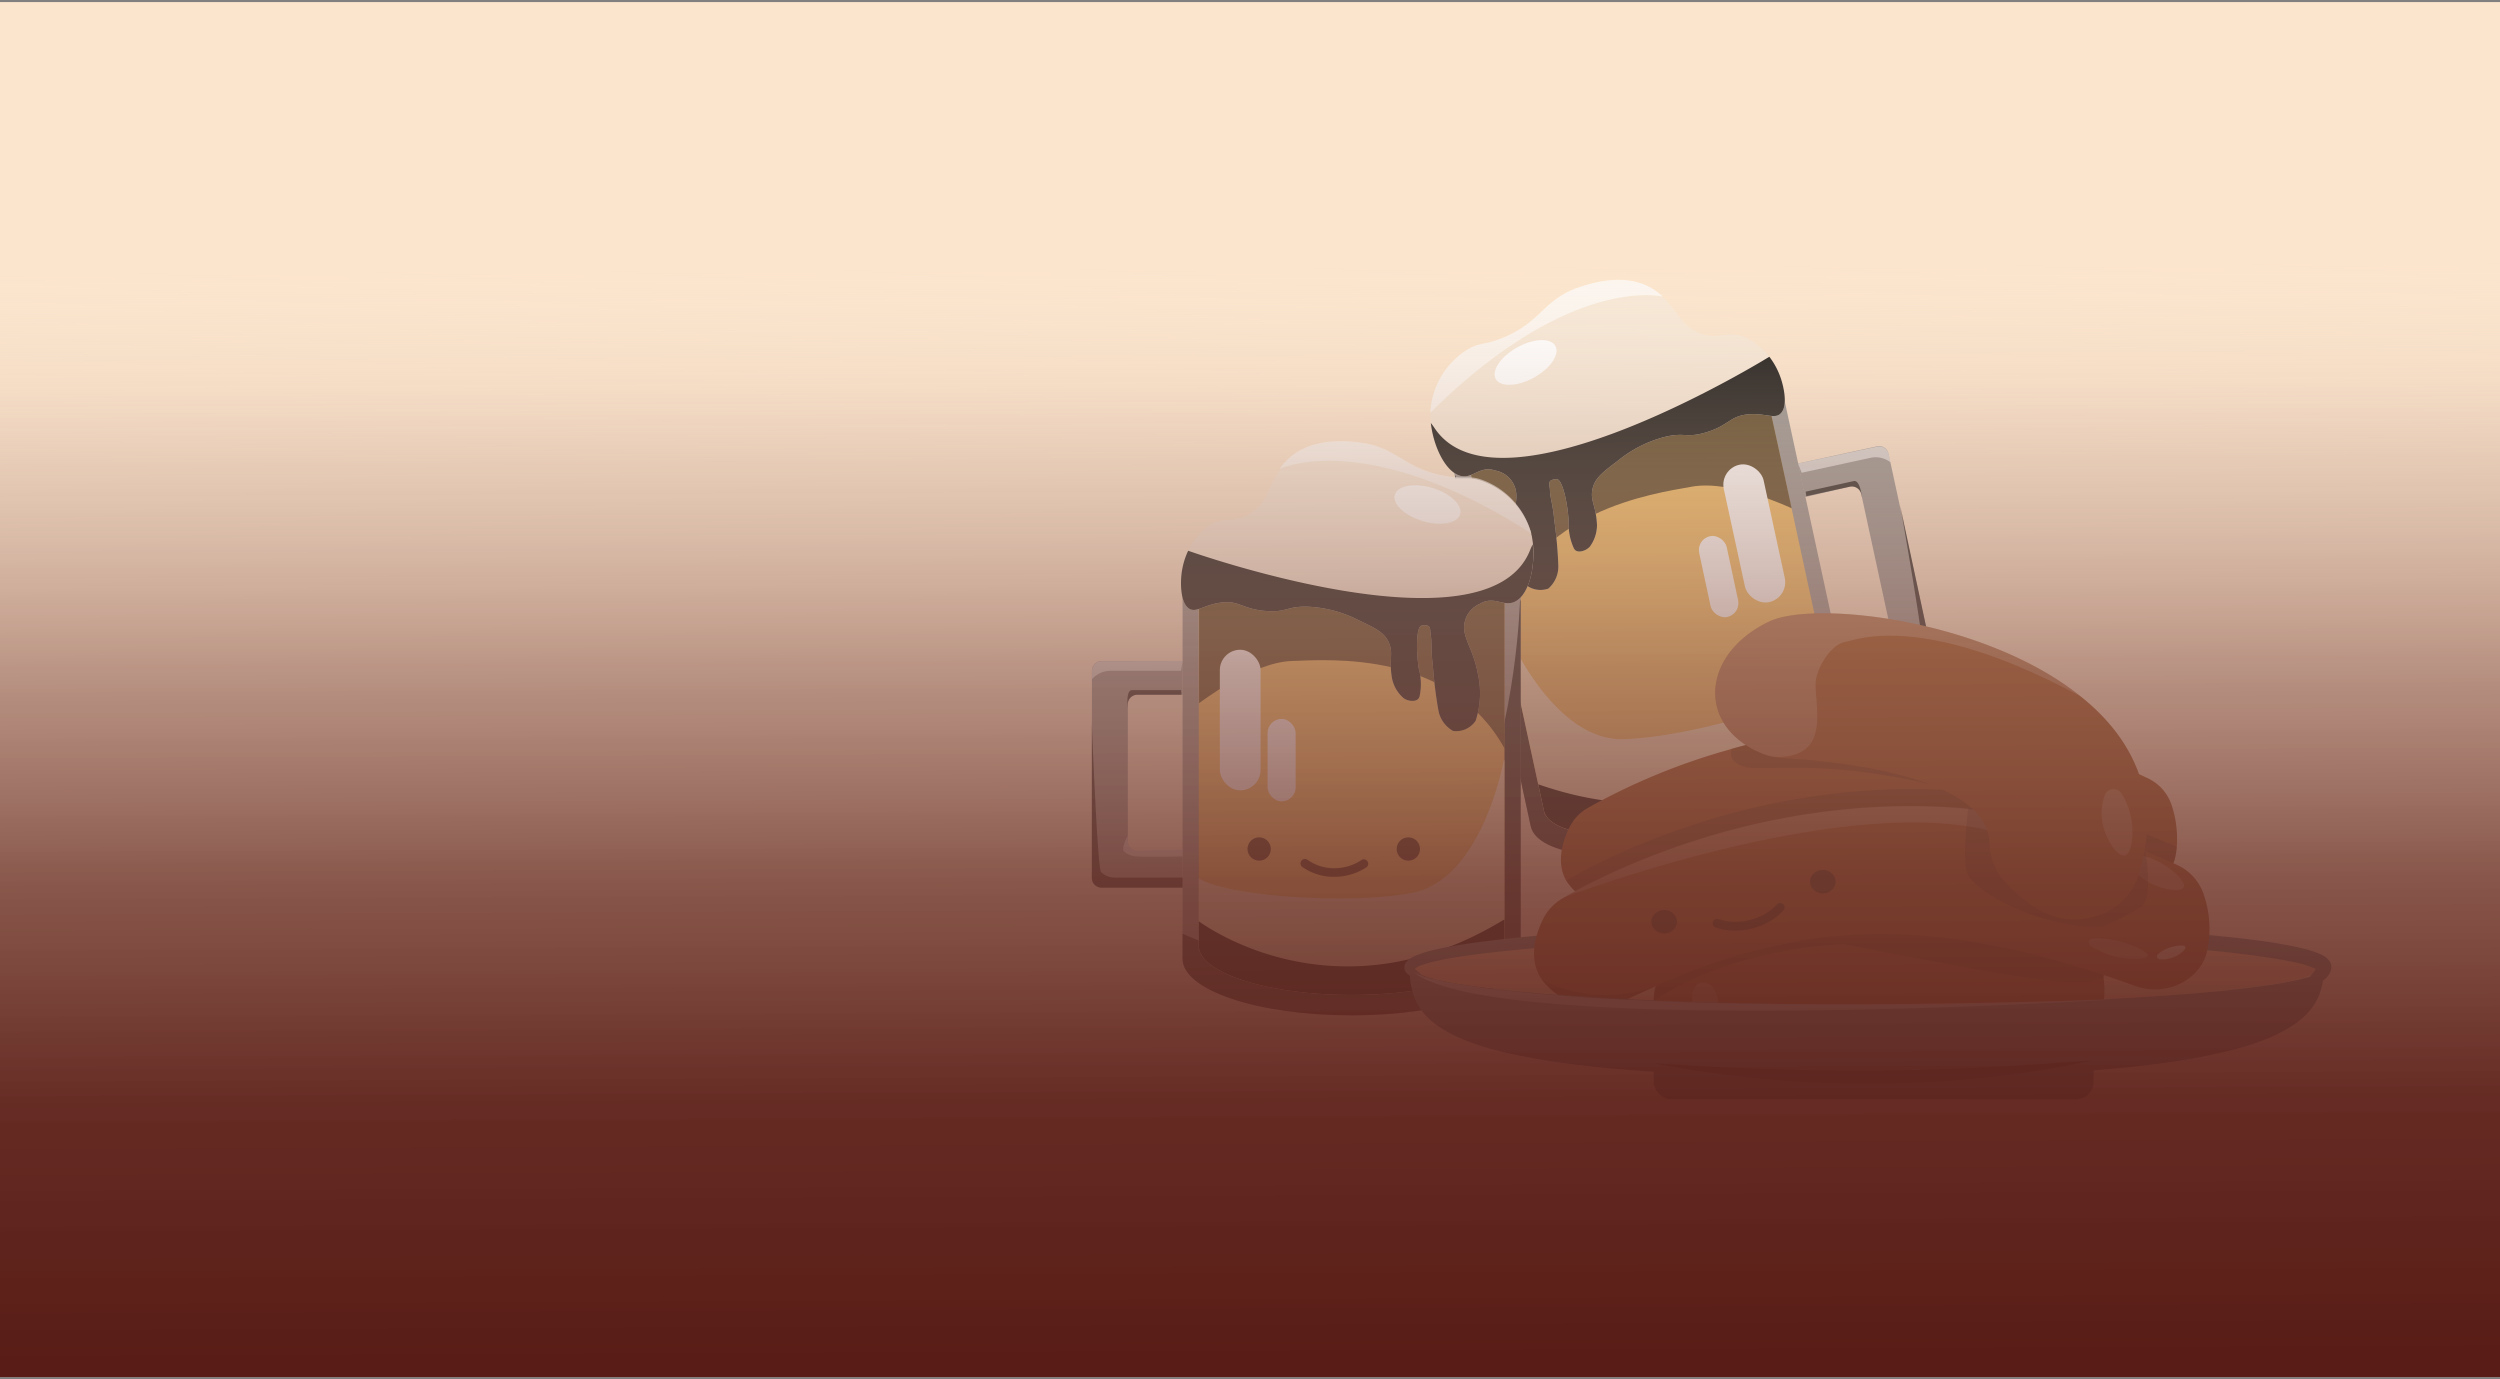 <svg xmlns="http://www.w3.org/2000/svg" xmlns:xlink="http://www.w3.org/1999/xlink" viewBox="0 0 300 165.5"><rect x="0" y="0" width="300" height="165.5" fill="#808080" stroke="none"/><defs><style>.cls-1{isolation:isolate;}.cls-2{fill:#fce5cd;}.cls-3{fill:#969390;}.cls-4{opacity:0.73;}.cls-10,.cls-11,.cls-16,.cls-17,.cls-18,.cls-19,.cls-4,.cls-6{mix-blend-mode:soft-light;}.cls-5{fill:#efbb60;}.cls-6{opacity:0.62;}.cls-7{fill:#fff;}.cls-8{fill:#f2ac5f;}.cls-9{fill:#f7e8d7;}.cls-11{opacity:0.9;}.cls-12{fill:#3f240f;}.cls-13{fill:#edc094;}.cls-14{fill:#587575;}.cls-15{fill:#984d18;}.cls-16{opacity:0.23;}.cls-17{opacity:0.59;}.cls-18{opacity:0.52;}.cls-19{opacity:0.49;}.cls-20{fill:url(#linear-gradient);}</style><linearGradient id="linear-gradient" x1="150.37" y1="168.62" x2="149.66" y2="2.17" gradientUnits="userSpaceOnUse"><stop offset="0.03" stop-color="#591c16"/><stop offset="0.22" stop-color="#5f241d" stop-opacity="0.96"/><stop offset="0.38" stop-color="#733c33" stop-opacity="0.84"/><stop offset="0.53" stop-color="#936459" stop-opacity="0.64"/><stop offset="0.68" stop-color="#c09d8d" stop-opacity="0.36"/><stop offset="0.82" stop-color="#fae5cf" stop-opacity="0"/></linearGradient></defs><g class="cls-1"><g id="Layer_1" data-name="Layer 1"><rect class="cls-2" y="0.25" width="300" height="165"/><path class="cls-3" d="M173.91,54l9.77,45.1c.8,3.66,10.32,4.71,21.27,2.34s19.19-7.27,18.39-10.94l-9.77-45.1Z"/><g class="cls-4"><path d="M174.6,57.22l9.08,41.91c.8,3.66,10.32,4.71,21.27,2.34s19.19-7.27,18.39-10.94l-.63-2.93C188,113,174.63,57,174.63,57Z"/></g><path class="cls-5" d="M176.1,55l9.16,42.23a1.74,1.74,0,0,0,.17.5c1.44,2.76,9.63,3.39,19,1.36s16.56-6,16.73-9.11a1.83,1.83,0,0,0,0-.52L212,47.21Z"/><g class="cls-6"><path class="cls-7" d="M180.55,75.5l4.71,21.71a1.74,1.74,0,0,0,.17.5c1.44,2.76,9.63,3.39,19,1.36s16.56-6,16.73-9.11a1.83,1.83,0,0,0,0-.52l-1.71-7.89-.06.06c-2.07,2.35-15.81,6.78-24.49,7.09s-14.25-13.28-14.25-13.28Z"/></g><path class="cls-8" d="M221.12,89.44a1.83,1.83,0,0,1,0,.52h.07Z"/><path class="cls-8" d="M185.26,97.21l.11.51h.06A1.74,1.74,0,0,1,185.26,97.21Z"/><g class="cls-6"><path d="M176.1,55l4.13,19.07c3.87-12.82,18-14.81,22.79-15.67S215,61,215,61l-3-13.77Z"/></g><path class="cls-3" d="M220.55,77.73l.13.58,0,.23.8,3.63L231,80.1a1.15,1.15,0,0,0,.89-1.37l-5.27-24.29a1.15,1.15,0,0,0-1.37-.88l-9.51,2.06.86,4,.13,0L222,58.4a1.15,1.15,0,0,1,1.35.89l3.48,16.06a1.16,1.16,0,0,1-.91,1.38l-5.31,1Z"/><path class="cls-9" d="M175.18,57.08c1.54.47,2.35-1.27,4.27-.61a3.06,3.06,0,0,1,2.31,1.92c.63,1.56-.38,3.16-.3,6.17A10.6,10.6,0,0,0,182.9,70a2.81,2.81,0,0,0,2.9.63A3.51,3.51,0,0,0,187,67.88a52.92,52.92,0,0,0-.49-5.47c-.17-1.91-.49-2.63-.52-3.57,0-.7-.45-1.28.83-1.34.57,0,1.24,2.3,1.42,5a7.08,7.08,0,0,0,.64,3.34c.39.67,1.54.22,1.93-.28a4.4,4.4,0,0,0,.83-2.53c-.1-2.35-.79-2.83-.57-4.19s1.14-2.1,3-3.49a14.71,14.71,0,0,1,5.51-2.87c2.62-.68,2.68.14,5.13-.59,2.82-.85,2.87-2,5.14-2.17,2.09-.17,3.21.69,3.93-.22s.27-2.85.1-3.49a8.91,8.91,0,0,0-1.56-3.2,7.61,7.61,0,0,0-2.63-2.21c-2.49-1.22-3.45.41-5.94-.72-2.06-.93-2.34-2.46-4.2-4.24-2.89-2.79-7-2.23-10.39-1-4.2,1.59-4.28,4.35-9.53,6.22-1.67.59-2.29.33-3.62,1.21a9.4,9.4,0,0,0-4.34,7.47v.41c0,.27,0,.55.06.82C172,53.51,173.4,56.53,175.18,57.08Z"/><g class="cls-10"><path d="M184.59,94.12l.67,3.09a1.74,1.74,0,0,0,.17.5c1.44,2.76,9.63,3.39,19,1.36s16.56-6,16.73-9.11a1.83,1.83,0,0,0,0-.52l-.62-2.87c-1.46,1.62-14.32,15-35.73,7.62Z"/></g><g class="cls-11"><path d="M175.18,57.08c1.54.47,2.35-1.27,4.27-.61a3.06,3.06,0,0,1,2.31,1.92c.63,1.56-.38,3.16-.3,6.17A10.6,10.6,0,0,0,182.9,70a2.81,2.81,0,0,0,2.9.63A3.51,3.51,0,0,0,187,67.88a52.92,52.92,0,0,0-.49-5.47c-.17-1.91-.49-2.63-.52-3.57,0-.7-.45-1.28.83-1.34.57,0,1.24,2.3,1.42,5a7.08,7.08,0,0,0,.64,3.34c.39.67,1.54.22,1.93-.28a4.4,4.4,0,0,0,.83-2.53c-.1-2.35-.79-2.83-.57-4.19s1.14-2.1,3-3.49a14.71,14.71,0,0,1,5.51-2.87c2.62-.68,2.68.14,5.13-.59,2.82-.85,2.87-2,5.14-2.17,2.09-.17,3.21.69,3.93-.22s.27-2.85.1-3.49a8.91,8.91,0,0,0-1.56-3.2S180,62.82,172.2,51.45c-.17-.26-.34-.49-.5-.69C172,53.51,173.4,56.53,175.18,57.08Z"/></g><g class="cls-6"><path class="cls-7" d="M171.64,49.53c16.84-16.7,27.88-13.94,27.88-13.94-2.89-2.79-7-2.23-10.39-1-4.2,1.59-4.28,4.35-9.53,6.22-1.67.59-2.29.33-3.62,1.21A9.4,9.4,0,0,0,171.64,49.53Z"/></g><g class="cls-10"><rect class="cls-7" x="208.07" y="55.57" width="4.89" height="16.87" rx="2.45" transform="translate(429.81 81.97) rotate(167.77)"/></g><g class="cls-10"><rect class="cls-7" x="204.98" y="64.82" width="3.37" height="9.89" rx="1.69" transform="matrix(-0.98, 0.21, -0.21, -0.98, 423.42, 94.16)"/></g><g class="cls-4"><path d="M221.28,81l.25,1.16L231,80.1a1.15,1.15,0,0,0,.89-1.37L228,60.56c.06.25,3.06,17.3,2.72,17.72a2.33,2.33,0,0,1-1.43,1Z"/></g><g class="cls-6"><path class="cls-7" d="M220.73,78.54h0c.12,0,4.49-.89,5.32-1.15a2.39,2.39,0,0,0,1.41-.91c.34-.42-.82-1.77-.82-1.77l.14.64a1.16,1.16,0,0,1-.91,1.38l-5.31,1,.12.58v0Z"/></g><g class="cls-6"><path class="cls-7" d="M215.77,55.62l.43,1.11,8.4-1.82a2.91,2.91,0,0,1,2.26.57l0,0-.23-1a1.15,1.15,0,0,0-1.37-.88Z"/></g><g class="cls-4"><path d="M216.76,59.54,222,58.4a1.15,1.15,0,0,1,1.35.89l.1.44s-.22-2.18-1-2L216.68,59Z"/></g><g class="cls-10"><ellipse class="cls-7" cx="183.07" cy="43.5" rx="4.09" ry="2.07" transform="translate(1.83 94.08) rotate(-28.96)"/></g><path class="cls-3" d="M182.48,68.9v46.15c0,3.75-9.08,6.79-20.29,6.79s-20.28-3-20.28-6.79V68.9Z"/><g class="cls-4"><path d="M182.48,72.17v42.88c0,3.75-9.08,6.79-20.29,6.79s-20.28-3-20.28-6.79v-3c39.29,17.46,40.49-40.12,40.49-40.12Z"/></g><path class="cls-5" d="M180.54,70.3v43.21a1.81,1.81,0,0,1-.07.52c-.82,3-8.69,5.36-18.28,5.36S144.74,117,143.92,114a1.81,1.81,0,0,1-.07-.52V70.3Z"/><g class="cls-6"><path class="cls-7" d="M180.54,91.29v22.22a1.81,1.81,0,0,1-.07.52c-.82,3-8.69,5.36-18.28,5.36S144.74,117,143.92,114a1.81,1.81,0,0,1-.07-.52v-8.07l.07,0c2.51,1.87,16.88,3.29,25.44,1.75s11.11-16,11.11-16Z"/></g><path class="cls-8" d="M143.85,113.51a1.81,1.81,0,0,0,.07.52h-.07Z"/><path class="cls-8" d="M180.54,113.51V114h-.07A1.81,1.81,0,0,0,180.54,113.51Z"/><g class="cls-6"><path d="M180.54,70.3V89.81C174.05,78.1,159.79,79.15,155,79.32s-11.11,5.07-11.11,5.07V70.3Z"/></g><path class="cls-3" d="M141.92,102v4.55h-9.73a1.16,1.16,0,0,1-1.16-1.16V80.48a1.16,1.16,0,0,1,1.16-1.16h9.73v4.05h-.14l-5.31,0a1.15,1.15,0,0,0-1.13,1.16v16.43a1.14,1.14,0,0,0,1.18,1.15l5.4-.14Z"/><path class="cls-9" d="M181.89,72.15c-1.41.79-2.57-.74-4.3.31a3.1,3.1,0,0,0-1.86,2.37c-.28,1.66,1.05,3,1.61,6a10.68,10.68,0,0,1-.26,5.66,2.82,2.82,0,0,1-2.7,1.23,3.58,3.58,0,0,1-1.77-2.46,51.93,51.93,0,0,1-.67-5.46c-.25-1.9-.09-2.67-.25-3.6-.13-.69.16-1.33-1.1-1.13-.57.09-.72,2.52-.34,5.15a7,7,0,0,1,.09,3.39c-.24.74-1.46.54-1.94.14a4.23,4.23,0,0,1-1.35-2.3c-.41-2.31.17-2.93-.34-4.22s-1.56-1.81-3.63-2.78a14.73,14.73,0,0,0-6-1.64c-2.71-.11-2.59.71-5.15.51-2.93-.23-3.22-1.32-5.48-1-2.07.28-3,1.35-3.88.62s-.87-2.73-.84-3.39a9,9,0,0,1,.85-3.46,7.54,7.54,0,0,1,2.1-2.72c2.18-1.71,3.45-.32,5.65-1.95,1.82-1.35,1.77-2.9,3.21-5,2.24-3.34,6.38-3.67,9.95-3.14,4.44.66,5.11,3.34,10.63,4.06,1.76.23,2.31-.16,3.8.41A9.45,9.45,0,0,1,183.75,64c0,.13.06.27.08.4s.09.54.12.82C184.24,68,183.51,71.25,181.89,72.15Z"/><g class="cls-10"><path d="M180.54,110.35v3.16a1.81,1.81,0,0,1-.07.52c-.82,3-8.69,5.36-18.28,5.36S144.74,117,143.92,114a1.81,1.81,0,0,1-.07-.52v-2.93c1.76,1.27,17.17,11.61,36.52-.13Z"/></g><g class="cls-11"><path d="M181.89,72.15c-1.41.79-2.57-.74-4.3.31a3.1,3.1,0,0,0-1.86,2.37c-.28,1.66,1.05,3,1.61,6a10.68,10.68,0,0,1-.26,5.66,2.82,2.82,0,0,1-2.7,1.23,3.58,3.58,0,0,1-1.77-2.46,51.93,51.93,0,0,1-.67-5.46c-.25-1.9-.09-2.67-.25-3.6-.13-.69.16-1.33-1.1-1.13-.57.09-.72,2.52-.34,5.15a7,7,0,0,1,.09,3.39c-.24.74-1.46.54-1.94.14a4.23,4.23,0,0,1-1.35-2.3c-.41-2.31.17-2.93-.34-4.22s-1.56-1.81-3.63-2.78a14.73,14.73,0,0,0-6-1.64c-2.71-.11-2.59.71-5.15.51-2.93-.23-3.22-1.32-5.48-1-2.07.28-3,1.35-3.88.62s-.87-2.73-.84-3.39a9,9,0,0,1,.85-3.46s35.81,12.77,41,0c.11-.29.23-.54.34-.77C184.24,68,183.51,71.25,181.89,72.15Z"/></g><g class="cls-6"><path class="cls-7" d="M183.75,64c-20-12.76-30.2-7.72-30.2-7.72,2.24-3.34,6.38-3.67,9.95-3.14,4.44.66,5.11,3.34,10.63,4.06,1.76.23,2.31-.16,3.8.41A9.45,9.45,0,0,1,183.75,64Z"/></g><g class="cls-10"><rect class="cls-7" x="146.38" y="77.97" width="4.89" height="16.87" rx="2.45"/></g><g class="cls-10"><rect class="cls-7" x="152.11" y="86.27" width="3.37" height="9.89" rx="1.69"/></g><g class="cls-4"><path d="M141.91,105.31v1.19h-9.73a1.16,1.16,0,0,1-1.16-1.16V86.74c0,.26.68,17.55,1.1,17.89a2.31,2.31,0,0,0,1.61.68Z"/></g><g class="cls-6"><path class="cls-7" d="M141.92,102.78h0c-.13,0-4.58.08-5.45,0a2.47,2.47,0,0,1-1.57-.59c-.42-.34.43-1.91.43-1.91v.66a1.14,1.14,0,0,0,1.18,1.15l5.4-.14v.83Z"/></g><g class="cls-6"><path class="cls-7" d="M141.91,79.32l-.18,1.18h-8.6a3,3,0,0,0-2.09,1l0,0v-1a1.16,1.16,0,0,1,1.16-1.16Z"/></g><g class="cls-4"><path d="M141.77,83.37l-5.31,0a1.15,1.15,0,0,0-1.13,1.16V85s-.26-2.18.5-2.18h5.9Z"/></g><g class="cls-10"><ellipse class="cls-7" cx="171.31" cy="60.55" rx="2.07" ry="4.09" transform="translate(64 207.17) rotate(-73.27)"/></g><circle class="cls-12" cx="151.1" cy="101.88" r="1.4"/><circle class="cls-12" cx="169" cy="101.88" r="1.4"/><path class="cls-12" d="M160.12,105.22a6.53,6.53,0,0,1-3.86-1.2.53.53,0,0,1-.08-.74.53.53,0,0,1,.74-.09,5.49,5.49,0,0,0,3.2,1,5.88,5.88,0,0,0,3.28-1,.53.53,0,0,1,.63.84A6.93,6.93,0,0,1,160.12,105.22Z"/><ellipse class="cls-13" cx="223.96" cy="116.17" rx="54.37" ry="4.4"/><path class="cls-14" d="M170.54,117.58a2.66,2.66,0,0,1-1-.28,2.33,2.33,0,0,1-.45-.27l-.22-.19a1.18,1.18,0,0,1-.23-.29,1.16,1.16,0,0,1-.11-.27s0-.06,0-.1v-.1s0-.1,0-.15a1.23,1.23,0,0,1,.2-.46,1.83,1.83,0,0,1,.5-.45,4.65,4.65,0,0,1,.93-.45A15.38,15.38,0,0,1,172,114c.6-.14,1.19-.26,1.79-.37,2.39-.44,4.78-.74,7.18-1,4.79-.51,9.58-.84,14.38-1.1,9.6-.51,19.21-.73,28.81-.78q7.22,0,14.41.14c4.81.1,9.61.24,14.41.49s9.6.56,14.4,1.06c2.4.25,4.8.54,7.2,1,.6.11,1.2.24,1.81.39a12.56,12.56,0,0,1,1.84.58,5.4,5.4,0,0,1,.49.23,3.17,3.17,0,0,1,.54.38,1.81,1.81,0,0,1,.3.35,1.31,1.31,0,0,1,.11,1.18l-.08.18-.08.15a2.34,2.34,0,0,1-.88.86,2,2,0,0,1-1.11.28l-.28-.9a5.37,5.37,0,0,0,.47-.56,2.84,2.84,0,0,0,.28-.49l0,0s0,0,0,0,0,0,0,.11a.4.4,0,0,0,.06.21s0,0,0,0a1.38,1.38,0,0,0-.2-.13l-.32-.15a11.26,11.26,0,0,0-1.58-.5c-.56-.14-1.14-.25-1.71-.36-2.32-.43-4.69-.72-7.06-1-4.75-.48-9.53-.79-14.31-1-9.56-.48-19.14-.7-28.73-.72s-19.17.11-28.74.54c-4.78.22-9.56.51-14.32,1-2.37.24-4.75.51-7.08.92-.58.1-1.16.22-1.73.35a13.92,13.92,0,0,0-1.66.47,3.41,3.41,0,0,0-.69.32.74.74,0,0,0-.17.14s0,0,0,0a.08.08,0,0,0,0,0s0-.07,0-.09a.14.14,0,0,0,0-.06l0,.07.1.12.27.26.63.55Z"/><path class="cls-15" d="M252.35,121a3.54,3.54,0,0,1-.29.75c-.93,1.74-3.22,2.4-5.44,1.91-18.27-4.1-30.56-3.77-41.13,1.29a4.67,4.67,0,0,1-3.54.17,5,5,0,0,1-3-2.58,5.45,5.45,0,0,1-.49-2.19,7.7,7.7,0,0,1,.23-2,6.92,6.92,0,0,1,.49-1.35,4,4,0,0,1,1.59-1.65,55.84,55.84,0,0,1,11.28-4.8,56.78,56.78,0,0,1,11.57-2.3,51.09,51.09,0,0,1,26.24,4.43,4,4,0,0,1,2.23,2.48,10.93,10.93,0,0,1,.35,1.84c0,.13,0,.26,0,.39A12,12,0,0,1,252.35,121Z"/><path class="cls-15" d="M261.21,101.63A8.19,8.19,0,0,1,261,103c-.83,3.08-4.43,4.77-7.67,3.68l-.17,0a96.93,96.93,0,0,0-17.27-4.75c-16.81-2.85-27.94,1.22-39,6.51a6.35,6.35,0,0,1-4.84.24,7.29,7.29,0,0,1-4.1-3c-1.26-2.22-.41-4.78.37-6.36A5.45,5.45,0,0,1,190.45,97a77,77,0,0,1,16.37-6.85l1-.29A77.73,77.73,0,0,1,225.39,87a69.51,69.51,0,0,1,27.48,4.34c1.57.59,3.16,1.24,4.76,2a5.48,5.48,0,0,1,3,3.38A12.7,12.7,0,0,1,261.21,101.63Z"/><g class="cls-16"><path d="M253.72,116.38a2.51,2.51,0,0,1-.8.75l-.49-.16c0,.13,0,.26,0,.39-2.47,1.06-7.72.36-17.11-1.37-5.88-1.09-10.58-2-14.12-2.67-13.67.67-22.15,6.15-22.8,7a7.7,7.7,0,0,1,.23-2,6.92,6.92,0,0,1,.49-1.35,4,4,0,0,1,1.59-1.65,55.84,55.84,0,0,1,11.28-4.8c.54,0,1.07,0,1.61,0,1.2-.86,5.06-1.75,10-2.32,11.11-1.31,27.54-1,30.17,4.62C253.84,113,254.72,114.93,253.72,116.38Z"/></g><g class="cls-16"><path d="M261.21,101.63A8.19,8.19,0,0,1,261,103c-.83,3.08-4.43,4.77-7.67,3.68l-.17,0a96.93,96.93,0,0,0-17.27-4.75c-16.81-2.85-27.94,1.22-39,6.51a6.35,6.35,0,0,1-4.84.24,7.29,7.29,0,0,1-4.1-3C195.15,101.43,226.43,85.79,261.21,101.63Z"/></g><path class="cls-15" d="M264.81,114.32c-.92,3.43-5,5.29-8.58,4-.75-.27-1.49-.54-2.23-.79l-1.08-.37-.49-.16c-14.28-4.77-25.27-5.65-34.67-4.38a69.45,69.45,0,0,0-19.08,5.73l-1.53.7c-.86.39-1.72.79-2.57,1.2a6.91,6.91,0,0,1-5.3.26,8.34,8.34,0,0,1-4.23-2.91h0c-1.75-2.51-.76-5.54.15-7.37a6,6,0,0,1,2.39-2.48h0c6-3.43,30-15.7,58.84-9a76.9,76.9,0,0,1,14.73,5,6,6,0,0,1,3.33,3.71A12.64,12.64,0,0,1,264.81,114.32Z"/><g class="cls-16"><path class="cls-7" d="M255.71,103.86a.85.85,0,0,1,.93-1.25,8.08,8.08,0,0,1,2.13.66c1.88.87,3.64,2.6,3.27,3.22s-2.42.27-3.89-.45A6.21,6.21,0,0,1,255.71,103.86Z"/></g><g class="cls-16"><path class="cls-7" d="M251.1,113.65c-.64-.39-.55-1,.16-1.05a10.42,10.42,0,0,1,2.12.17c2,.36,4.35,1.36,4.35,1.86s-1.9.55-3.49.25A9.84,9.84,0,0,1,251.1,113.65Z"/></g><g class="cls-17"><path class="cls-7" d="M259.25,115.13c-.39,0-.56-.41-.29-.64a4.24,4.24,0,0,1,.9-.58c.94-.43,2.2-.6,2.37-.31s-.58.91-1.32,1.24A3.72,3.72,0,0,1,259.25,115.13Z"/></g><g class="cls-16"><path class="cls-7" d="M246.43,98.69c-.3,1.54-2.46,2.18-8,.9-18.33-4.27-50.4,8-50.85,8.12C193.56,104.28,217.59,92,246.43,98.69Z"/></g><g class="cls-16"><path d="M231.51,94.09C218.29,91,211.37,92.65,209.26,92s-1.45-2.16-1.45-2.16A77.73,77.73,0,0,1,225.39,87l1.15.25S244.74,97.16,231.51,94.09Z"/></g><g class="cls-16"><path d="M256.94,108.81a30.46,30.46,0,0,1-4,2.11,2.69,2.69,0,0,1-1.28.29c-6.22.09-14-3.67-15.47-6.19-.88-1.53,0-8,0-8l14.24.32a45.13,45.13,0,0,1,3,6.93c2.13-1.24,4-2.16,4-2.16S258.47,107.47,256.94,108.81Z"/></g><path class="cls-15" d="M256.62,105.05a7.44,7.44,0,0,1-4.67,4.76c-2.9,1-6.55,1.12-11.31-3.92a6.92,6.92,0,0,1-1.89-4.61c-.18-8.5-19.66-10-24.65-10.3a7.78,7.78,0,0,1-1.45-.19,7,7,0,0,1-1.34-.43c-7.75-3.28-7.17-11.89,1-15.78,5.42-2.58,25.89-.25,37.39,9h0C255.94,88.58,259.54,95.64,256.62,105.05Z"/><g class="cls-16"><path class="cls-7" d="M217.92,81.49c-.29,1.58.82,5.46-.57,7.62s-4.69,1.68-4.69,1.68h0a7,7,0,0,1-1.34-.43c-7.75-3.28-7.17-11.89,1-15.78,5.42-2.58,25.89-.25,37.39,9-19-10.24-26.95-6.79-28.37-6.53S218.26,79.64,217.92,81.49Z"/></g><g class="cls-16"><path class="cls-7" d="M252.57,95.43a1.12,1.12,0,0,1,2-.22,8.06,8.06,0,0,1,1,2.25c.62,2.22.3,5-.59,5.19s-2.15-1.77-2.6-3.53A6.41,6.41,0,0,1,252.57,95.43Z"/></g><g class="cls-16"><path class="cls-7" d="M203.72,118.08a1.43,1.43,0,0,1,1.76.34,4.11,4.11,0,0,1,.64,1.43c.28,1.33-.33,2.72-1.15,2.6s-1.71-1.44-1.89-2.48A2.1,2.1,0,0,1,203.72,118.08Z"/></g><g class="cls-16"><path class="cls-7" d="M202.12,121.94c.1-.25.69-.34,1-.16a2.64,2.64,0,0,1,.65.6c.44.62.45,1.44,0,1.54a2.06,2.06,0,0,1-1.51-.9A1.13,1.13,0,0,1,202.12,121.94Z"/></g><g class="cls-16"><path d="M198.68,118.32l-1.53.7c-.86.39-1.72.79-2.57,1.2a6.91,6.91,0,0,1-5.3.26,8.34,8.34,0,0,1-4.23-2.91A17,17,0,0,0,198.68,118.32Z"/></g><ellipse class="cls-12" cx="199.7" cy="110.61" rx="1.54" ry="1.41"/><ellipse class="cls-12" cx="218.74" cy="105.8" rx="1.54" ry="1.41"/><path class="cls-12" d="M208.24,111.67a7.11,7.11,0,0,1-2.38-.37.53.53,0,0,1-.3-.69.53.53,0,0,1,.68-.3,6.75,6.75,0,0,0,3.75.09,6.44,6.44,0,0,0,3.23-1.85.52.52,0,0,1,.74-.06.51.51,0,0,1,.07.74,7.51,7.51,0,0,1-3.78,2.19A8,8,0,0,1,208.24,111.67Z"/><rect class="cls-14" x="198.44" y="126.09" width="52.79" height="5.83" rx="2.09"/><path class="cls-14" d="M278.87,116.1c0,7.29-5.85,13.21-54.85,13.21-50.88,0-54.86-5.92-54.86-13.21,0,2.46,24.56,4.45,54.86,4.45S278.87,118.56,278.87,116.1Z"/><g class="cls-18"><path d="M198.4,127.59s12,.88,25,.88S251,127.25,251,127.25,227.5,133.3,198.4,127.59Z"/></g><g class="cls-19"><path class="cls-7" d="M169.59,116.67s9.9,5.64,84.22,3.26C253.93,119.93,179.92,124.59,169.59,116.67Z"/></g><rect class="cls-20" y="0.25" width="300" height="165"/></g></g></svg>